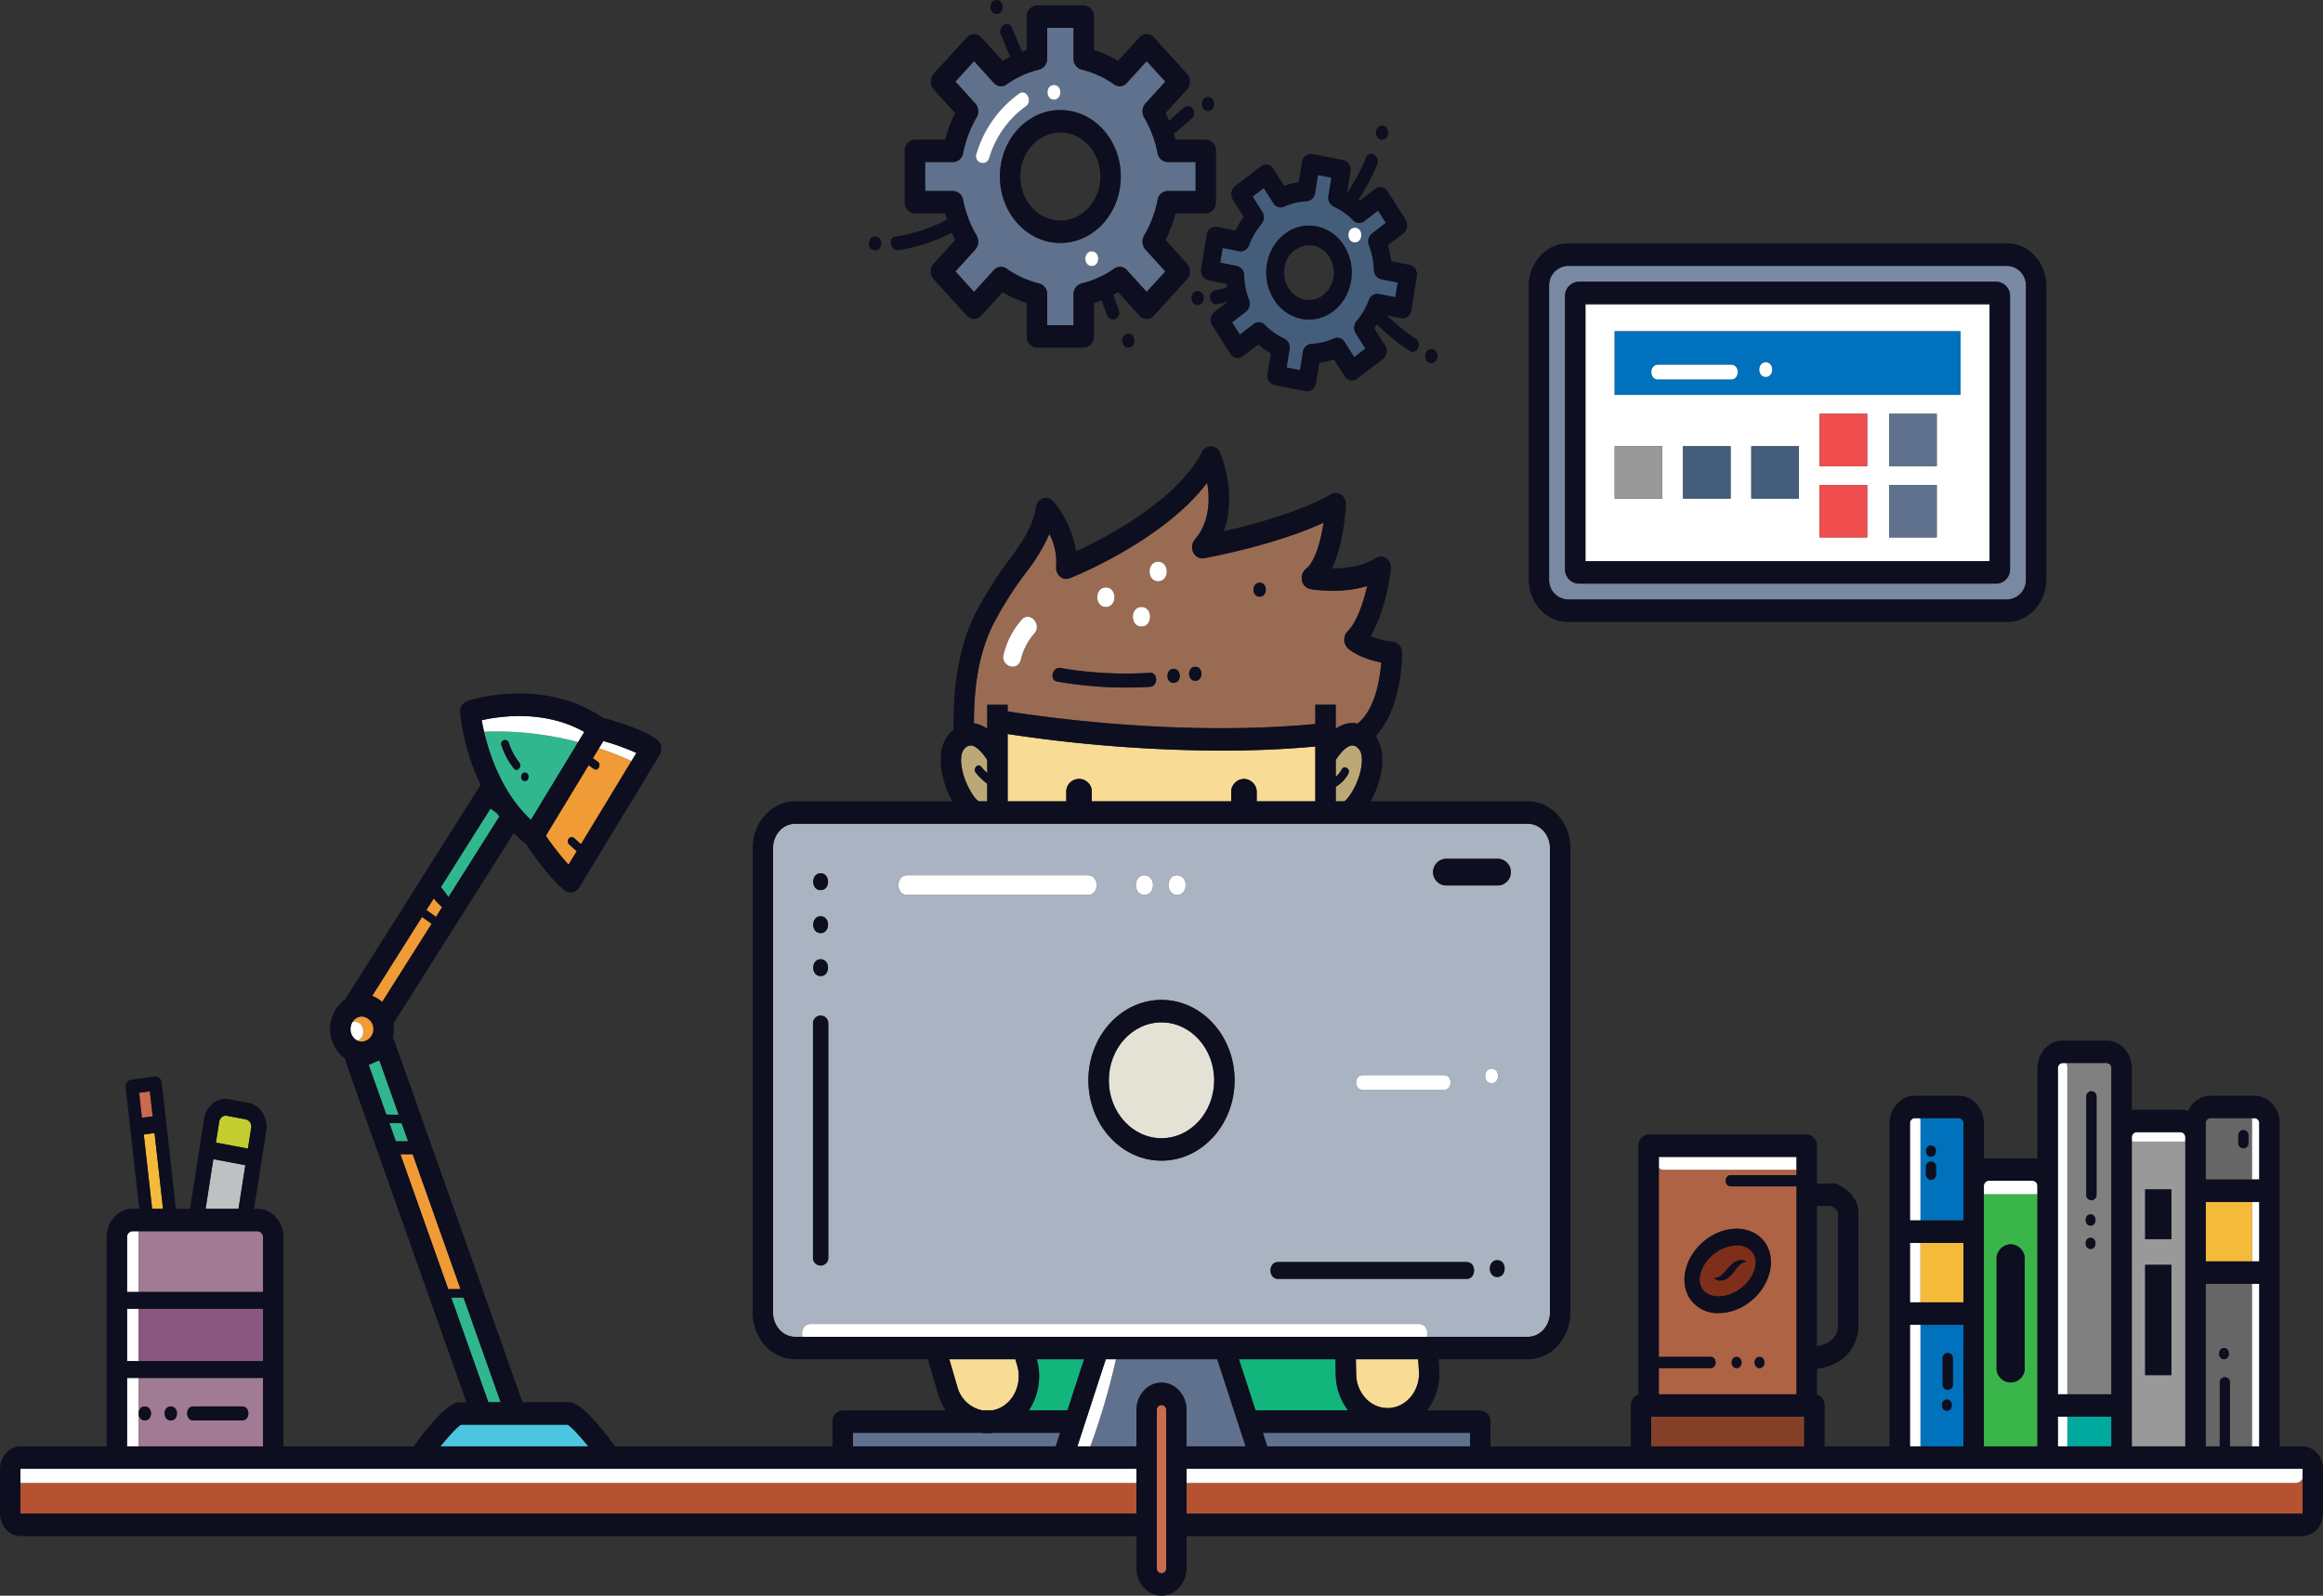 <svg xmlns="http://www.w3.org/2000/svg" viewBox="0 0 698.87 480.164"><rect x="0" y="0" width="698.87" height="480.164" fill="#333333" stroke="none"/><title>Asset 1</title><g id="Layer_2" data-name="Layer 2"><g id="Layer_1-2" data-name="Layer 1"><g id="Layer_5" data-name="Layer 5"><path d="M392.486,90.126c4.065.803,7.961-2.181,8.689-6.649A8.83,8.83,0,0,0,399.953,77.322a7.407,7.407,0,0,0-4.822-3.4,6.854,6.854,0,0,0-1.325-.13,7.731,7.731,0,0,0-7.364,6.778,8.828,8.828,0,0,0,1.223,6.154A7.405,7.405,0,0,0,392.486,90.126Z" fill="none"/><path d="M552.95,399.316V364.938c0-.581-1.001-1.495-1.988-2.039h-4.342v42.214C552.869,404.001,552.95,399.533,552.95,399.316Z" fill="none"/><path d="M319.007,66.366c6.644,0,12.049-5.944,12.049-13.25s-5.406-13.25-12.049-13.25-12.049,5.943-12.049,13.25C306.957,60.422,312.363,66.366,319.007,66.366Z" fill="none"/><path d="M289.745,60.134a34.483,34.483,0,0,0,4.062,10.769,3.63,3.63,0,0,1-.41,4.212l-5.965,6.559,5.606,6.164,5.965-6.559a2.864,2.864,0,0,1,3.83-.451,28.287,28.287,0,0,0,9.793,4.466,3.319,3.319,0,0,1,2.418,3.298v9.269h7.928V88.592a3.318,3.318,0,0,1,2.418-3.298,28.268,28.268,0,0,0,9.793-4.466,2.864,2.864,0,0,1,3.83.451l5.965,6.559,5.606-6.164-5.965-6.559a3.629,3.629,0,0,1-.41-4.212,34.513,34.513,0,0,0,4.062-10.769,3.152,3.152,0,0,1,2.999-2.659h8.43V48.757h-8.43a3.151,3.151,0,0,1-2.999-2.659,34.494,34.494,0,0,0-4.062-10.77,3.629,3.629,0,0,1,.411-4.212l5.964-6.558-5.606-6.164-5.965,6.559a2.862,2.862,0,0,1-3.83.451,28.287,28.287,0,0,0-9.793-4.466,3.318,3.318,0,0,1-2.418-3.298v-9.27h-7.928v9.27a3.318,3.318,0,0,1-2.418,3.298,28.263,28.263,0,0,0-9.793,4.466,2.862,2.862,0,0,1-3.83-.451l-5.965-6.559-5.606,6.164,5.965,6.559a3.629,3.629,0,0,1,.41,4.212,34.513,34.513,0,0,0-4.062,10.769,3.152,3.152,0,0,1-2.999,2.659h-8.43V57.475h8.43A3.151,3.151,0,0,1,289.745,60.134Zm38.708,19.925c-2.589,0-2.585-4.418,0-4.418C331.043,75.641,331.038,80.059,328.454,80.059ZM317.071,25.572c2.589,0,2.585,4.418,0,4.418C314.482,29.99,314.486,25.572,317.071,25.572Zm1.936,7.545c10.028,0,18.186,8.971,18.186,19.999s-8.158,19.999-18.186,19.999-18.186-8.971-18.186-19.999S308.979,33.117,319.007,33.117ZM293.743,46.351a34.185,34.185,0,0,1,12.849-18.182c2.18-1.548,4.192,2.277,2.027,3.815A29.349,29.349,0,0,0,297.616,47.526,2.026,2.026,0,1,1,293.743,46.351Z" fill="#60718d"/><path d="M297.01,219.289v-7.215h6.137v1.979c10.557,1.693,51.997,7.631,92.573,3.813v-5.792H401.857v7.216a9.45,9.45,0,0,1,3.539-1.571,7.447,7.447,0,0,1,3.027.033c5.376-4.313,6.765-13.654,7.122-18.396-6.617-1.265-9.677-3.952-10.043-4.293a3.603,3.603,0,0,1-.091-5.064c2.89-2.913,4.806-8.841,5.902-13.658-8.054,2.486-16.661.996-17.108.917A3.207,3.207,0,0,1,391.711,174.7a3.549,3.549,0,0,1,1.195-3.511c2.735-2.165,4.455-8.364,5.299-13.901-15.021,6.907-35.063,10.522-36.005,10.69a2.988,2.988,0,0,1-3.203-1.755,3.638,3.638,0,0,1,.487-3.899c4.548-5.271,4.53-12.164,3.692-17.07-13.12,17.38-40.076,28.25-41.339,28.753a2.852,2.852,0,0,1-2.969-.546,3.547,3.547,0,0,1-1.116-3.074,18.595,18.595,0,0,0-2.041-9.702,55.435,55.435,0,0,1-6.638,11.086A109.113,109.113,0,0,0,298.838,187.801c-4.845,9.74-5.818,20.331-5.833,29.842.161.021.319.046.468.075A9.475,9.475,0,0,1,297.01,219.289Zm81.96-43.955c2.472,0,2.468,4.218,0,4.218C376.497,179.552,376.501,175.334,378.969,175.334ZM359.599,200.643c2.472,0,2.468,4.218,0,4.218C357.126,204.861,357.13,200.643,359.599,200.643Zm-6.521.632c2.472,0,2.468,4.218,0,4.218C350.605,205.494,350.609,201.275,353.077,201.275ZM348.429,169.029c3.452,0,3.447,5.89,0,5.89C344.977,174.919,344.982,169.029,348.429,169.029Zm-5.022,13.622c3.452,0,3.447,5.89,0,5.89C339.955,188.541,339.96,182.651,343.407,182.651Zm-10.713-5.89c3.452,0,3.447,5.89,0,5.89C329.242,182.651,329.247,176.76,332.694,176.76Zm-13.642,24.252a115.363,115.363,0,0,0,26.924,1.445c2.471-.152,2.455,4.067,0,4.218a119.663,119.663,0,0,1-27.944-1.595C315.597,204.656,316.637,200.592,319.052,201.012Zm-17.106-4.062a24.23,24.23,0,0,1,5.434-10.475c2.415-2.715,6.2,1.453,3.788,4.165a17.989,17.989,0,0,0-4.056,7.876C306.224,202.182,301.059,200.617,301.946,196.95Z" fill="#996b53"/><path d="M321.135,424.414l5.016-15.396H311.908a18.539,18.539,0,0,1-2.415,15.396Z" fill="#12b57b"/><polygon points="381.258 435.238 442.262 435.238 442.262 431.163 379.931 431.163 381.258 435.238" fill="#60718d"/><path d="M401.857,236.756v4.38h2.584c1.189-.646,4.365-5.295,5.144-10.55.22-1.481.382-4.155-.997-5.418a2.293,2.293,0,0,0-2.104-.809c-1.714.332-3.626,2.73-4.627,4.336v5.038a7.75,7.75,0,0,0,1.803-2.21c.761-1.398,2.75-.124,1.987,1.277A10.011,10.011,0,0,1,401.857,236.756Z" fill="#bca877"/><path d="M405.576,424.414a18.025,18.025,0,0,1-3.71-10.429l-.097-4.967H372.716l5.016,15.396Z" fill="#12b57b"/><path d="M243.863,398.387H426.882c2.099,0,2.912,2.175,2.458,3.883h30.312c3.666,0,6.648-3.279,6.648-7.311V255.198c0-4.032-2.982-7.311-6.648-7.311H239.215c-3.666,0-6.649,3.279-6.649,7.311V394.958c0,4.032,2.983,7.311,6.649,7.311h2.189C240.952,400.562,241.767,398.387,243.863,398.387Zm204.891-76.821c2.589,0,2.585,4.418,0,4.418C446.165,325.983,446.17,321.566,448.754,321.566Zm1.691,62.706c-2.967,0-2.962-5.062,0-5.062C453.412,379.21,453.407,384.272,450.445,384.272ZM434.782,258.431H450.893a4.025,4.025,0,0,1,0,8.014H434.782a4.025,4.025,0,0,1,0-8.014Zm-24.864,65.099h24.551c2.589,0,2.585,4.418,0,4.418H409.919C407.329,327.947,407.334,323.529,409.919,323.529ZM384.468,379.772h56.771c2.967,0,2.962,5.062,0,5.062H384.468C381.501,384.834,381.506,379.772,384.468,379.772ZM354.121,263.398c3.452,0,3.447,5.89,0,5.89C350.668,269.288,350.674,263.398,354.121,263.398Zm-9.821,0c3.452,0,3.447,5.89,0,5.89C340.848,269.288,340.854,263.398,344.3,263.398Zm5.134,37.495c12.127,0,21.993,10.849,21.993,24.184,0,13.335-9.866,24.185-21.993,24.185s-21.992-10.849-21.992-24.185C327.441,311.743,337.307,300.893,349.434,300.893Zm-76.555-37.495h54.459c3.452,0,3.447,5.89,0,5.89H272.879C269.425,269.288,269.432,263.398,272.879,263.398Zm-25.991-.608c2.967,0,2.962,5.062,0,5.062C243.921,267.852,243.925,262.79,246.887,262.79Zm0,12.935c2.967,0,2.962,5.062,0,5.062C243.921,280.787,243.925,275.725,246.887,275.725Zm0,12.936c2.967,0,2.962,5.062,0,5.062C243.921,293.722,243.925,288.661,246.887,288.661Zm-2.302,19.403a2.306,2.306,0,1,1,4.603,0v70.302a2.306,2.306,0,1,1-4.603,0Z" fill="#a9b3c1"/><path d="M499.101,348.137h-.044v.046C499.071,348.166,499.086,348.151,499.101,348.137Z" fill="#ae6344"/><path d="M499.057,351.401v56.914h15.599c1.978,0,1.975,3.374,0,3.374h-15.599v7.874h41.428V356.994H520.665c-1.978,0-1.975-3.374,0-3.374h19.819v-1.62H500.424A1.771,1.771,0,0,1,499.057,351.401ZM522.455,411.69c-1.978,0-1.975-3.374,0-3.374C524.433,408.315,524.43,411.69,522.455,411.69Zm6.905,0c-1.978,0-1.975-3.374,0-3.374C531.338,408.315,531.334,411.69,529.36,411.69ZM514.4,372.216c6.533-4.149,14.257-2.933,17.218,2.705,2.962,5.639.056,13.602-6.478,17.751a15.123,15.123,0,0,1-8.046,2.464,9.998,9.998,0,0,1-9.173-5.169C504.961,384.327,507.867,376.364,514.4,372.216Z" fill="#ae6344"/><path d="M349.434,342.513c8.743,0,15.855-7.822,15.855-17.435,0-9.614-7.113-17.435-15.855-17.435-8.743,0-15.855,7.822-15.855,17.435S340.691,342.513,349.434,342.513Z" fill="#e3e2d5"/><path d="M367.114,79.043l4.971.981a2.879,2.879,0,0,1,2.21,2.799,23.059,23.059,0,0,0,1.479,7.425,3.127,3.127,0,0,1-.945,3.558l-4.149,3.174,2.338,3.693,4.148-3.174a2.502,2.502,0,0,1,3.363.261,19.244,19.244,0,0,0,5.816,4.106,3.019,3.019,0,0,1,1.619,3.251l-.893,5.466,4.028.794.891-5.466a2.782,2.782,0,0,1,2.546-2.429,17.858,17.858,0,0,0,6.751-1.627,2.551,2.551,0,0,1,3.236,1.04l2.886,4.562,3.359-2.57-2.886-4.562a3.18,3.18,0,0,1,.238-3.698A21.634,21.634,0,0,0,411.852,90.233a2.649,2.649,0,0,1,2.956-1.78l4.971.98.722-4.429-4.97-.981a2.879,2.879,0,0,1-2.21-2.799,23.059,23.059,0,0,0-1.479-7.425,3.127,3.127,0,0,1,.945-3.558l4.148-3.174-2.337-3.693-4.148,3.174a2.503,2.503,0,0,1-3.363-.261,19.237,19.237,0,0,0-5.816-4.106,3.017,3.017,0,0,1-1.62-3.252l.893-5.466-4.027-.794-.893,5.466a2.782,2.782,0,0,1-2.546,2.429,17.862,17.862,0,0,0-6.75,1.626,2.55,2.55,0,0,1-3.236-1.04l-2.887-4.562-3.359,2.57,2.887,4.562a3.18,3.18,0,0,1-.238,3.698,21.635,21.635,0,0,0-3.734,6.396,2.642,2.642,0,0,1-2.956,1.78l-4.97-.981ZM407.603,68.524c2.589,0,2.585,4.418,0,4.418C405.014,72.942,405.018,68.524,407.603,68.524Zm-26.449,11.004c1.252-7.672,7.95-12.793,14.924-11.418a12.726,12.726,0,0,1,8.283,5.84,15.168,15.168,0,0,1,2.1,10.57c-1.115,6.832-6.545,11.642-12.648,11.642a11.735,11.735,0,0,1-2.276-.224,12.731,12.731,0,0,1-8.283-5.84A15.17,15.17,0,0,1,381.154,79.528Z" fill="#445d7b"/><path d="M395.72,241.137V224.636c-9.545.878-19.129,1.235-28.347,1.235a436.636,436.636,0,0,1-64.225-4.999v20.266h17.645v-2.531a3.853,3.853,0,1,1,7.672,0v2.531h41.939v-2.531a3.853,3.853,0,1,1,7.672,0v2.531h17.644Z" fill="#f8db94"/><path d="M294.426,241.137h2.583v-5.283a20.169,20.169,0,0,1-3.428-3.319c-.982-1.214.641-3.009,1.628-1.79a18.79,18.79,0,0,0,1.801,1.911v-3.958c-1-1.606-2.913-4.005-4.626-4.337a2.289,2.289,0,0,0-2.103.809c-1.379,1.264-1.217,3.937-.998,5.418C290.061,235.842,293.237,240.49,294.426,241.137Z" fill="#bca877"/><path d="M407.907,409.018l.093,4.76a10.778,10.778,0,0,0,3.031,7.174,8.925,8.925,0,0,0,6.788,2.755c5.201-.221,9.269-5.038,9.094-10.751l-.263-3.939H407.907Z" fill="#f8db94"/><path d="M635.208,435.238v-8.925h-13.255v8.925Z" fill="#00a99d"/><path d="M677.528,361.687H663.593v17.891h13.935Z" fill="#f4bb3a"/><path d="M596.849,359.363V435.238h16.111V359.358c-.016,0-.029.005-.046.005Zm12.275,51.975a4.239,4.239,0,1,1-8.439,0V379.069a4.239,4.239,0,1,1,8.439,0Z" fill="#39b54a"/><path d="M522.839,388.289c4.261-2.705,6.457-7.669,4.794-10.836a5.509,5.509,0,0,0-5.132-2.654,11.001,11.001,0,0,0-5.799,1.801c-4.261,2.705-6.457,7.669-4.794,10.836C513.571,390.604,518.578,390.994,522.839,388.289Zm-6.761-3.783a2.558,2.558,0,0,0,.99-.258,4.88,4.88,0,0,0,1.257-.904c.418-.405.87-.973,1.402-1.604a10.008,10.008,0,0,1,1.818-1.749,4.499,4.499,0,0,1,2.038-.809,2.87,2.87,0,0,1,1.48.197,2.132,2.132,0,0,1,.475.28,2.806,2.806,0,0,0-.524.068,3.177,3.177,0,0,0-1.155.539,6.531,6.531,0,0,0-1.242,1.216c-.399.494-.821,1.118-1.367,1.763a6.903,6.903,0,0,1-1.922,1.646,3.69,3.69,0,0,1-2.054.459,2.286,2.286,0,0,1-1.27-.501,1.702,1.702,0,0,1-.251-.261l-.074-.099A2.045,2.045,0,0,0,516.078,384.505Z" fill="#7f2e19"/><path d="M642.04,343.532a1.894,1.894,0,0,1-.695-.135V435.238h16.111V343.401a1.894,1.894,0,0,1-.685.132ZM653.236,413.797h-7.864V380.613H653.236Zm0-40.916h-7.864V357.907H653.236Z" fill="#999"/><path d="M677.528,336.538c0-.025.006-.046.007-.071h-12.503a1.516,1.516,0,0,0-1.438,1.582v16.891h13.935Zm-2.619,8.998a1.635,1.635,0,0,1-1.535-1.688v-2.109a1.542,1.542,0,1,1,3.069,0v2.109A1.646,1.646,0,0,1,674.909,345.535Z" fill="#666"/><path d="M667.812,416.049a1.537,1.537,0,1,1,3.069,0v19.189h6.647V386.328H663.593v48.91h4.22Q667.812,425.644,667.812,416.049Zm1.279-10.405c1.978,0,1.975,3.374,0,3.374C667.113,409.018,667.116,405.644,669.091,405.644Z" fill="#666"/><path d="M621.953,321.075V419.564h13.255V321.457a1.516,1.516,0,0,0-1.438-1.582H621.636A2.268,2.268,0,0,1,621.953,321.075Zm5.711,8.923a1.537,1.537,0,1,1,3.069,0v29.527a1.537,1.537,0,1,1-3.069,0Zm1.278,35.432c1.978,0,1.975,3.374,0,3.374C626.964,368.805,626.968,365.431,628.942,365.431Zm0,7.03c1.978,0,1.975,3.374,0,3.374C626.964,375.836,626.968,372.461,628.942,372.461Z" fill="gray"/><path d="M577.76,337.274v29.985h12.95V338.049a1.516,1.516,0,0,0-1.438-1.582h-11.648A2.435,2.435,0,0,1,577.76,337.274Zm3.169,7.418c1.978,0,1.975,3.374,0,3.374C578.952,348.066,578.955,344.691,580.929,344.691Zm-1.535,6.538a1.542,1.542,0,1,1,3.069,0v2.109a1.542,1.542,0,1,1-3.069,0Z" fill="#0071bc"/><path d="M590.711,435.238V398.648H577.76V435.238Zm-4.986-10.718c-1.978,0-1.975-3.374,0-3.374C587.702,421.145,587.699,424.52,585.724,424.52Zm-1.279-15.783a1.537,1.537,0,1,1,3.069,0v7.874a1.537,1.537,0,1,1-3.069,0Z" fill="#0071bc"/><path d="M590.711,391.899V374.008H577.76v17.891Z" fill="#f4bb3a"/><rect x="496.755" y="426.313" width="46.031" height="8.925" fill="#85402a"/><path d="M112.345,309.671a3.641,3.641,0,0,0-3.452-3.796,3.379,3.379,0,0,0-2.858,1.671,2.622,2.622,0,0,1,.676-.091c3.125,0,3.407,4.812.878,5.728a3.159,3.159,0,0,0,1.304.286A3.641,3.641,0,0,0,112.345,309.671Z" fill="#f09b36"/><path d="M598.574,91.536H476.976v77.329H598.574ZM500.089,150.025H485.769V134.278h14.32Zm20.551,0H506.32V134.278h14.32Zm20.552,0H526.872V134.278h14.32ZM561.744,161.715H547.424V145.968H561.744Zm0-21.446H547.424V124.522H561.744Zm20.924,21.446H568.348V145.968h14.32Zm0-21.446H568.348V124.522h14.32Zm7.114-21.447H485.769V99.678H589.782v19.144Z" fill="#fff"/><path d="M124.159,347.328H120.456l14.397,40.6h3.705Z" fill="#f09b36"/><path d="M41.602,435.238H79.131V414.642H41.65v20.069A3.541,3.541,0,0,1,41.602,435.238Zm16.559-12.019h14.704c2.472,0,2.468,4.218,0,4.218h-14.704C55.689,427.437,55.693,423.219,58.162,423.219Zm-6.777,0c2.472,0,2.468,4.218,0,4.218C48.912,427.437,48.916,423.219,51.385,423.219Zm-7.8,0c2.472,0,2.468,4.218,0,4.218C41.113,427.437,41.117,423.219,43.585,423.219Z" fill="#a17a94"/><path d="M120.851,338.003q-1.862-.031-3.725-.063l1.945,5.486h3.703Z" fill="#31b78d"/><path d="M114.13,319.053l-3.213,1.378,5.306,14.962q1.862.031,3.724.063Z" fill="#31b78d"/><path d="M170.777,428.703h-32.072c-1.077.604-3.501,3.189-6.214,6.535h44.5C174.278,431.892,171.854,429.307,170.777,428.703Z" fill="#4ac6e0"/><path d="M150.626,421.954,139.456,390.458h-3.706l11.168,31.495Z" fill="#31b78d"/><polygon points="45.765 363.743 49.051 363.743 46.493 340.951 43.256 341.391 45.765 363.743" fill="#f4bb3a"/><polygon points="41.858 328.842 45.094 328.403 45.94 335.937 42.703 336.377 41.858 328.842" fill="#ca6a4f"/><path d="M79.131,409.581v-15.748H41.65v15.748Z" fill="#895881"/><polygon points="73.813 350.625 64.181 348.807 61.849 363.743 71.763 363.743 73.813 350.625" fill="#bec0c2"/><path d="M75.569,339.387a2.21,2.21,0,0,0-1.646-2.562l-5.663-1.062a1.85,1.85,0,0,0-1.504.372,2.222,2.222,0,0,0-.82,1.43l-.976,6.252,9.633,1.818Z" fill="#c2ce2f"/><path d="M471.606,180.395H603.945a5.866,5.866,0,0,0,5.562-6.116V86.121a5.866,5.866,0,0,0-5.562-6.116H471.606a5.866,5.866,0,0,0-5.562,6.116v88.159A5.865,5.865,0,0,0,471.606,180.395Zm-.767-91.18a4.247,4.247,0,0,1,4.028-4.429H600.684a4.247,4.247,0,0,1,4.028,4.429v81.969a4.247,4.247,0,0,1-4.028,4.429H474.867a4.248,4.248,0,0,1-4.028-4.429V89.215Z" fill="#7989a3"/><path d="M690.52,446.247H356.977v9.238H692.639a.106.106,0,0,0,.092-.11V444.898A2.397,2.397,0,0,1,690.52,446.247Z" fill="#b55232"/><path d="M41.65,388.771H79.131V372.32A1.752,1.752,0,0,0,77.469,370.492H41.65Q41.649,379.632,41.65,388.771Z" fill="#a17a94"/><path d="M285.592,409.018l2.421,8.3a9.775,9.775,0,0,0,7.597,7.096h2.831a8.732,8.732,0,0,0,1.477-.37c4.966-1.748,7.71-7.619,6.117-13.086l-.566-1.94H285.592Z" fill="#f8db94"/><path d="M180.189,225.16l-1.83,3.016q.728.506,1.457,1.012c1.25.869.094,3.058-1.162,2.185q-.786-.547-1.573-1.093l-4.22,6.954-8.654,14.258a84.663,84.663,0,0,0,6.838,8.712l2.477-4.082a1.503,1.503,0,0,1-.233-.169q-1.055-.949-2.11-1.898a1.368,1.368,0,0,1,0-1.79,1.109,1.109,0,0,1,1.628,0q.988.889,1.977,1.779l15.201-25.045A101.996,101.996,0,0,0,180.189,225.16Z" fill="#f09b36"/><path d="M356.977,424.345V435.238H374.739l-8.543-26.22H335.729a209.589,209.589,0,0,1-7.711,26.22h13.871V424.345c0-4.575,3.384-8.296,7.544-8.296C353.593,416.048,356.977,419.769,356.977,424.345Z" fill="#60718d"/><path d="M318.936,431.163H298.853a12.675,12.675,0,0,1-3.636,0H256.604v4.075h61.004Z" fill="#60718d"/><path d="M131.12,275.972l1.904-3.011a19.933,19.933,0,0,1-2.54-2.603l-2.202,3.487q1.257.894,2.514,1.787A1.249,1.249,0,0,1,131.12,275.972Z" fill="#f09b36"/><path d="M145.626,220.174c1.637,7.05,5.482,18.514,14.097,26.547l14.217-23.424A97.47,97.47,0,0,0,145.626,220.174Zm8.979,11.086a22.601,22.601,0,0,1-3.756-7.047,1.16,1.16,0,1,1,2.219-.673,19.15,19.15,0,0,0,3.164,5.931C157.2,230.696,155.577,232.492,154.605,231.26Zm3.291,3.76c-1.483,0-1.481-2.531,0-2.531C159.38,232.489,159.377,235.02,157.896,235.02Z" fill="#31b78d"/><path d="M341.399,446.247H6.137v9.129a.106.106,0,0,0,.092.11h335.661v-9.292A2.688,2.688,0,0,1,341.399,446.247Z" fill="#b55232"/><path d="M150.245,245.712c-.24-.321-.467-.646-.697-.971l-1.967-1.455-14.942,23.66a34.752,34.752,0,0,1,2.268,3.036Z" fill="#31b78d"/><path d="M129.87,277.949a1.177,1.177,0,0,1-.236-.133q-1.333-.947-2.665-1.894l-15.009,23.765a9.355,9.355,0,0,1,3.012,1.834Z" fill="#f09b36"/><path d="M349.434,422.797a1.483,1.483,0,0,0-1.407,1.547v47.524a1.413,1.413,0,1,0,2.813,0V424.344A1.483,1.483,0,0,0,349.434,422.797Z" fill="#ca6a4f"/><path d="M485.769,118.822H589.782V99.678H485.769Zm45.456-9.802c2.589,0,2.585,4.418,0,4.418C528.635,113.438,528.639,109.02,531.225,109.02Zm-32.475.736H520.846c2.589,0,2.585,4.418,0,4.418H498.75C496.161,114.175,496.165,109.757,498.75,109.757Z" fill="#0071bc"/><rect x="485.769" y="134.278" width="14.32" height="15.747" fill="#999"/><rect x="506.321" y="134.278" width="14.32" height="15.747" fill="#445d7b"/><rect x="526.872" y="134.278" width="14.32" height="15.747" fill="#445d7b"/><rect x="547.424" y="124.522" width="14.32" height="15.747" fill="#ef4d4e"/><rect x="568.348" y="124.522" width="14.32" height="15.747" fill="#60718d"/><rect x="547.424" y="145.968" width="14.32" height="15.747" fill="#ef4d4e"/><rect x="568.348" y="145.968" width="14.32" height="15.747" fill="#60718d"/><path d="M41.65,434.711V414.642H38.215V435.238h3.387A3.541,3.541,0,0,0,41.65,434.711Z" fill="#fff"/><path d="M41.65,393.833H38.215v15.748h3.435Z" fill="#fff"/><path d="M39.877,370.492a1.752,1.752,0,0,0-1.662,1.828V388.771h3.435V370.492H39.877Z" fill="#fff"/><path d="M341.399,446.247a2.673,2.673,0,0,0,.491-.054v-4.206H6.228a.098.098,0,0,0-.092.102v4.158H341.399Z" fill="#fff"/><path d="M690.52,446.247a2.396,2.396,0,0,0,2.211-1.348V442.088a.098.098,0,0,0-.092-.102H356.977v4.259H617.158Q653.839,446.247,690.52,446.247Z" fill="#fff"/><path d="M272.879,269.288h54.459c3.447,0,3.452-5.89,0-5.89H272.879C269.432,263.398,269.425,269.288,272.879,269.288Z" fill="#fff"/><path d="M344.3,269.288c3.447,0,3.452-5.89,0-5.89C340.854,263.398,340.848,269.288,344.3,269.288Z" fill="#fff"/><path d="M354.121,269.288c3.447,0,3.452-5.89,0-5.89C350.674,263.398,350.668,269.288,354.121,269.288Z" fill="#fff"/><path d="M307.111,198.516a17.99,17.99,0,0,1,4.056-7.876c2.412-2.712-1.372-6.881-3.788-4.165a24.227,24.227,0,0,0-5.434,10.475C301.059,200.617,306.224,202.182,307.111,198.516Z" fill="#fff"/><path d="M332.694,182.651c3.447,0,3.452-5.89,0-5.89C329.247,176.76,329.242,182.651,332.694,182.651Z" fill="#fff"/><path d="M348.429,174.919c3.447,0,3.452-5.89,0-5.89C344.982,169.029,344.977,174.919,348.429,174.919Z" fill="#fff"/><path d="M343.407,188.541c3.447,0,3.452-5.89,0-5.89C339.96,182.651,339.955,188.541,343.407,188.541Z" fill="#fff"/><path d="M426.882,398.387H243.863c-2.096,0-2.911,2.175-2.459,3.883h187.935C429.794,400.562,428.981,398.387,426.882,398.387Z" fill="#fff"/><path d="M332.67,409.018l-8.542,26.22h3.89a209.81,209.81,0,0,0,7.711-26.22Z" fill="#fff"/><path d="M191.456,226.575a73.349,73.349,0,0,0-9.94-3.601l-1.326,2.185a102.193,102.193,0,0,1,9.796,3.838Z" fill="#fff"/><path d="M173.94,223.297l1.849-3.047c-11.932-6.726-25.348-4.773-30.868-3.522.169.959.398,2.126.704,3.447A97.439,97.439,0,0,1,173.94,223.297Z" fill="#fff"/><path d="M106.711,307.454a2.623,2.623,0,0,0-.676.091,4.044,4.044,0,0,0-.594,2.126,3.816,3.816,0,0,0,2.148,3.511C110.118,312.265,109.836,307.454,106.711,307.454Z" fill="#fff"/><path d="M297.617,47.525A29.348,29.348,0,0,1,308.62,31.983c2.165-1.537.153-5.363-2.027-3.815a34.188,34.188,0,0,0-12.849,18.182A2.026,2.026,0,1,0,297.617,47.525Z" fill="#fff"/><path d="M317.071,29.99c2.585,0,2.589-4.418,0-4.418C314.486,25.572,314.482,29.99,317.071,29.99Z" fill="#fff"/><path d="M328.454,75.641c-2.585,0-2.589,4.418,0,4.418C331.038,80.059,331.043,75.641,328.454,75.641Z" fill="#fff"/><path d="M407.603,72.942c2.585,0,2.589-4.418,0-4.418C405.018,68.524,405.014,72.942,407.603,72.942Z" fill="#fff"/><path d="M498.75,114.175H520.846c2.585,0,2.589-4.418,0-4.418H498.75C496.165,109.757,496.161,114.175,498.75,114.175Z" fill="#fff"/><path d="M531.225,113.438c2.585,0,2.589-4.418,0-4.418C528.639,109.02,528.635,113.438,531.225,113.438Z" fill="#fff"/><path d="M499.057,351.401a1.771,1.771,0,0,0,1.367.599h40.06v-3.863H499.101c-.015.015-.03.03-.044.046Z" fill="#fff"/><path d="M577.624,336.466h-1.586a1.516,1.516,0,0,0-1.438,1.582v29.211h3.16V337.273A2.442,2.442,0,0,0,577.624,336.466Z" fill="#fff"/><path d="M577.76,398.648h-3.16V435.238h3.16Z" fill="#fff"/><path d="M577.76,374.008h-3.16v17.891h3.16Z" fill="#fff"/><path d="M612.913,359.363c.016,0,.029-.004.046-.005V356.889a1.516,1.516,0,0,0-1.438-1.582H598.287a1.516,1.516,0,0,0-1.438,1.582v2.474Q604.881,359.363,612.913,359.363Z" fill="#fff"/><path d="M621.953,426.313h-2.856v8.925h2.856Z" fill="#fff"/><path d="M621.635,319.875h-1.101a1.516,1.516,0,0,0-1.438,1.582v98.107h2.856V321.075A2.266,2.266,0,0,0,621.635,319.875Z" fill="#fff"/><path d="M642.04,343.532h14.731a1.896,1.896,0,0,0,.685-.132V342.266a1.516,1.516,0,0,0-1.438-1.582h-13.234a1.516,1.516,0,0,0-1.438,1.582v1.131A1.872,1.872,0,0,0,642.04,343.532Z" fill="#fff"/><path d="M679.704,379.579V361.688h-2.176v17.891Z" fill="#fff"/><path d="M677.528,354.939h2.176V338.048a1.516,1.516,0,0,0-1.438-1.582h-.731c-.001.025-.007.046-.007.071Z" fill="#fff"/><path d="M679.704,435.238V386.328h-2.176v48.91Z" fill="#fff"/><path d="M409.919,327.947h24.551c2.585,0,2.589-4.418,0-4.418H409.919C407.334,323.529,407.329,327.947,409.919,327.947Z" fill="#fff"/><path d="M448.754,321.566c-2.585,0-2.589,4.418,0,4.418C451.34,325.983,451.344,321.566,448.754,321.566Z" fill="#fff"/><path d="M692.639,435.238h-6.798V338.049c0-4.594-3.398-8.331-7.576-8.331H665.032a7.542,7.542,0,0,0-6.761,4.595,6.918,6.918,0,0,0-2.252-.376h-13.234a6.881,6.881,0,0,0-1.438.155V321.457c0-4.594-3.398-8.331-7.576-8.331h-13.234c-4.178,0-7.576,3.737-7.576,8.331v27.256a6.933,6.933,0,0,0-1.438-.155h-13.234a6.93,6.93,0,0,0-1.438.155v-10.665c0-4.594-3.398-8.331-7.576-8.331h-13.234c-4.178,0-7.576,3.737-7.576,8.331v97.19H548.927V422.939a3.324,3.324,0,0,0-2.301-3.255V411.919c9.769-1.269,12.467-8.571,12.467-12.602V364.94c0-5.753-5.742-8.3-6.398-8.571a2.817,2.817,0,0,0-1.082-.216h-4.986V344.763a3.233,3.233,0,0,0-3.069-3.374H495.993a3.233,3.233,0,0,0-3.069,3.374V419.683a3.324,3.324,0,0,0-2.301,3.255v12.3H448.404V427.789a3.233,3.233,0,0,0-3.069-3.374H429.318a18.156,18.156,0,0,0,3.732-11.773c-.001-.04-.004-.078-.006-.117l-.234-3.506h26.847c7.05,0,12.786-6.307,12.786-14.06V255.198c0-7.753-5.736-14.06-12.786-14.06H412.375a31.596,31.596,0,0,0,2.209-5.05c1.965-5.968,1.677-11.139-.727-14.568,8.074-8.567,7.963-24.396,7.952-25.148a3.265,3.265,0,0,0-2.773-3.306,24.614,24.614,0,0,1-6.763-1.62c4.595-7.515,6.019-18.732,6.187-20.186a3.507,3.507,0,0,0-1.361-3.247,2.835,2.835,0,0,0-3.25-.08c-3.937,2.571-9.21,3.109-13.136,3.089,3.568-7.378,4.147-17.674,4.214-19.144a3.482,3.482,0,0,0-1.405-3.004,2.833,2.833,0,0,0-3.069-.158c-9.554,5.435-23.873,9.236-32.311,11.158,4.166-11.158-.836-23.059-1.097-23.666a3.074,3.074,0,0,0-2.665-1.928,3.022,3.022,0,0,0-2.783,1.716c-7.511,14.662-28.914,25.778-37.85,29.912a31.374,31.374,0,0,0-6.837-15.023,2.883,2.883,0,0,0-3.16-.921,3.301,3.301,0,0,0-2.123,2.733c-.714,5.376-4.516,11.033-7.314,14.821A115.262,115.262,0,0,0,293.458,184.565c-5.839,11.736-6.677,24.632-6.579,34.969-.174.141-.349.291-.524.451-3.596,3.296-4.347,9.165-2.062,16.104a31.64,31.64,0,0,0,2.208,5.049h-47.281c-7.051,0-12.786,6.307-12.786,14.06V394.959c0,7.753,5.736,14.06,12.786,14.06h39.93l3.022,10.363a17.753,17.753,0,0,0,2.368,5.033h-31.005a3.233,3.233,0,0,0-3.069,3.374v7.449H185.051c-9.735-13.284-12.887-13.284-13.945-13.284H157.213L118.733,313.459a3.414,3.414,0,0,0-.593-1.037,10.981,10.981,0,0,0,.21-4.417l36.211-57.295a42.591,42.591,0,0,0,3.685,3.296c1.471,2.204,7.32,10.743,11.754,13.998a2.876,2.876,0,0,0,1.703.568,2.808,2.808,0,0,0,.6-.065,3.076,3.076,0,0,0,1.952-1.436l24.195-39.865a3.655,3.655,0,0,0,.457-2.534,3.407,3.407,0,0,0-1.306-2.147c-4.435-3.254-13.851-5.918-16.265-6.566-18.253-12.354-39.867-5.315-40.787-5.006a3.385,3.385,0,0,0-2.157,3.555,70.32,70.32,0,0,0,6.211,21.759,3.339,3.339,0,0,0-.342.441l-40.434,64.025a11.086,11.086,0,0,0,.062,17.919,3.648,3.648,0,0,0,.194,1.089l36.245,102.214h-1.955c-1.057,0-4.21.001-13.945,13.284H85.268V372.321c0-4.73-3.499-8.577-7.799-8.577H76.433l3.671-23.496c.622-3.951-1.798-7.724-5.402-8.41L69.039,330.776a6.101,6.101,0,0,0-4.941,1.227,7.328,7.328,0,0,0-2.699,4.711l-4.22,27.03H52.916l-4.261-37.963a2.164,2.164,0,0,0-.724-1.405,1.781,1.781,0,0,0-1.415-.429l-7.043.962a2.078,2.078,0,0,0-1.667,2.351L41.901,363.744H39.877c-4.301,0-7.799,3.847-7.799,8.577v62.918H6.23C2.795,435.239,0,438.312,0,442.089V455.377c0,3.782,2.795,6.859,6.23,6.859H341.891V471.869c0,4.574,3.384,8.295,7.544,8.295,4.159,0,7.543-3.721,7.543-8.295v-9.635H692.64c3.435,0,6.23-3.077,6.23-6.859V442.089C698.868,438.311,696.074,435.238,692.639,435.238ZM546.621,362.899h4.342c.987.545,1.988,1.458,1.988,2.039v34.378c0,.216-.082,4.684-6.33,5.797ZM38.215,393.833h40.916v15.748h-40.916v-15.748Zm0,20.809h40.916V435.238h-40.916V414.642Zm261.702,9.402a8.66,8.66,0,0,1-1.477.37h-2.831a9.775,9.775,0,0,1-7.597-7.096l-2.421-8.3H305.468l.566,1.94C307.627,416.426,304.884,422.296,299.917,424.044Zm11.992-15.026h14.243l-5.016,15.396H309.494A18.539,18.539,0,0,0,311.908,409.018Zm115.005,3.938c.175,5.712-3.894,10.53-9.094,10.751a8.92,8.92,0,0,1-6.788-2.755,10.778,10.778,0,0,1-3.031-7.174l-.093-4.76h18.743Zm-25.145-3.938.097,4.967a18.022,18.022,0,0,0,3.71,10.429h-27.844l-5.016-15.396ZM574.601,374.008h16.11v17.891h-16.11Zm0,24.64h16.11V435.238h-16.11ZM598.287,355.307h13.234a1.516,1.516,0,0,1,1.438,1.582v78.349H596.848V356.889A1.517,1.517,0,0,1,598.287,355.307Zm20.81,71.005H635.208v8.925H619.097Zm23.686-85.628h13.234a1.516,1.516,0,0,1,1.438,1.582v92.972H641.344V342.267A1.518,1.518,0,0,1,642.783,340.684Zm20.81,1.582v-4.218a1.516,1.516,0,0,1,1.438-1.582h13.234a1.516,1.516,0,0,1,1.438,1.582v16.891h-16.111Zm0,19.421h16.111v17.891H663.593Zm0,24.64h16.111v48.91h-8.823V416.049a1.537,1.537,0,1,0-3.069,0v19.189h-4.22V386.328ZM635.208,321.457V419.563H619.097v-98.107a1.516,1.516,0,0,1,1.438-1.582H633.769A1.518,1.518,0,0,1,635.208,321.457Zm-44.497,16.592v29.211h-16.11V338.049a1.516,1.516,0,0,1,1.438-1.582h13.234A1.516,1.516,0,0,1,590.711,338.049Zm-91.61,10.088h41.383v5.483H520.665c-1.975,0-1.978,3.374,0,3.374h19.819V419.563H499.057v-7.874h15.599c1.975,0,1.978-3.374,0-3.374h-15.599V348.136h.044Zm-2.346,78.176h46.031v8.925H496.755Zm-54.492,4.851v4.075H381.258l-1.328-4.075ZM298.837,187.802A109.137,109.137,0,0,1,309.071,171.771a55.5,55.5,0,0,0,6.638-11.086,18.594,18.594,0,0,1,2.041,9.702,3.55,3.55,0,0,0,1.116,3.074,2.85,2.85,0,0,0,2.969.546c1.263-.502,28.218-11.373,41.339-28.753.838,4.907.856,11.799-3.692,17.07a3.635,3.635,0,0,0-.487,3.899,2.989,2.989,0,0,0,3.203,1.755c.941-.168,20.983-3.784,36.005-10.69-.844,5.536-2.564,11.735-5.299,13.901a3.549,3.549,0,0,0-1.195,3.511,3.207,3.207,0,0,0,2.493,2.558c.447.08,9.055,1.569,17.108-.917-1.096,4.817-3.012,10.746-5.902,13.658a3.603,3.603,0,0,0,.091,5.064c.366.34,3.426,3.028,10.043,4.293-.356,4.742-1.746,14.083-7.122,18.396a7.434,7.434,0,0,0-3.027-.033,9.45,9.45,0,0,0-3.539,1.571v-7.216h-6.137v5.792c-40.576,3.818-82.016-2.12-92.573-3.813V212.075h-6.137v7.215a9.459,9.459,0,0,0-3.537-1.57c-.149-.029-.307-.054-.468-.075C293.019,208.134,293.992,197.542,298.837,187.802Zm104.823,43.722a7.761,7.761,0,0,1-1.803,2.21v-5.038c1.001-1.606,2.913-4.005,4.627-4.336a2.291,2.291,0,0,1,2.104.809c1.379,1.263,1.217,3.936.997,5.418-.779,5.254-3.955,9.903-5.144,10.55h-2.584V236.757a10.013,10.013,0,0,0,3.791-3.955C406.41,231.4,404.421,230.127,403.66,231.524Zm-29.421,2.863a4.041,4.041,0,0,0-3.836,4.218v2.531H328.464v-2.531a3.853,3.853,0,1,0-7.672,0v2.531H303.146v-20.266a436.523,436.523,0,0,0,64.225,4.999c9.219,0,18.802-.356,28.347-1.235V241.136H378.074v-2.531A4.04,4.04,0,0,0,374.239,234.388Zm-83.959-9.218a2.292,2.292,0,0,1,2.103-.809c1.713.332,3.626,2.73,4.626,4.337v3.958a18.951,18.951,0,0,1-1.801-1.911c-.986-1.219-2.609.576-1.628,1.79a20.168,20.168,0,0,0,3.428,3.319v5.283h-2.583c-1.189-.646-4.365-5.295-5.144-10.548C289.063,229.107,288.9,226.433,290.28,225.17ZM232.566,394.957V255.198c0-4.032,2.983-7.311,6.649-7.311H459.651c3.666,0,6.648,3.279,6.648,7.311V394.958c0,4.032-2.982,7.311-6.648,7.311H239.215C235.549,402.269,232.566,398.989,232.566,394.957ZM256.605,431.163h38.613a12.675,12.675,0,0,0,3.636,0h20.083l-1.327,4.075H256.606v-4.075ZM145.626,220.174c-.307-1.321-.536-2.487-.704-3.447,5.52-1.25,18.936-3.203,30.868,3.522l-1.849,3.047-14.217,23.424C151.109,238.688,147.263,227.224,145.626,220.174Zm27.181,32.089a1.109,1.109,0,0,0-1.628,0,1.368,1.368,0,0,0,0,1.79q1.055.949,2.11,1.898a1.459,1.459,0,0,0,.233.169l-2.477,4.082a84.663,84.663,0,0,1-6.838-8.712l8.654-14.258,4.22-6.954q.786.547,1.573,1.093c1.255.873,2.412-1.317,1.162-2.185q-.728-.506-1.457-1.012l1.83-3.016,1.326-2.185a73.414,73.414,0,0,1,9.94,3.601l-1.47,2.422L174.784,254.041Q173.795,253.154,172.807,252.264ZM147.58,243.286l1.967,1.455c.23.325.457.65.697.971l-15.339,24.271a34.637,34.637,0,0,0-2.268-3.036Zm-17.096,27.072a19.978,19.978,0,0,0,2.54,2.603l-1.904,3.011a1.25,1.25,0,0,0-.325-.34q-1.257-.894-2.514-1.787Zm-3.515,5.566q1.333.947,2.665,1.894a1.212,1.212,0,0,0,.236.133l-14.898,23.573a9.389,9.389,0,0,0-3.012-1.834ZM107.589,313.181a3.816,3.816,0,0,1-2.148-3.511,4.044,4.044,0,0,1,.594-2.126,3.379,3.379,0,0,1,2.858-1.671,3.814,3.814,0,0,1,0,7.593A3.159,3.159,0,0,1,107.589,313.181Zm3.329,7.25,3.213-1.378,5.818,16.403q-1.862-.031-3.724-.063Zm6.209,17.509q1.862.031,3.725.063l1.924,5.424h-3.703Zm3.328,9.388h3.703l14.399,40.6H134.852Zm15.295,43.13H139.456L150.626,421.954h-3.708Zm2.955,38.244H170.777c1.077.604,3.501,3.189,6.214,6.535H132.491C135.204,431.892,137.628,429.307,138.705,428.703ZM65.936,337.565a2.222,2.222,0,0,1,.82-1.43,1.856,1.856,0,0,1,1.504-.372l5.663,1.062a2.209,2.209,0,0,1,1.646,2.562l-.976,6.248-9.633-1.818Zm-1.755,11.241,9.632,1.818L71.764,363.744H61.849Zm-15.13,14.937H45.765l-2.509-22.353,3.236-.44Zm-7.204-34.909,3.236-.443.846,7.535-3.236.44ZM77.469,370.492a1.752,1.752,0,0,1,1.662,1.828V388.771h-40.916V372.32a1.752,1.752,0,0,1,1.662-1.828H77.469ZM6.228,455.485a.106.106,0,0,1-.092-.11V442.089a.098.098,0,0,1,.092-.102H341.889v13.498Zm335.661-31.14V435.238H324.128L332.67,409.018H366.197l8.543,26.22H356.977V424.345c0-4.575-3.384-8.296-7.543-8.296C345.273,416.048,341.889,419.769,341.889,424.345Zm8.95,47.524a1.413,1.413,0,1,1-2.813,0V424.345a1.413,1.413,0,1,1,2.813,0Zm341.799-16.383H356.977V441.987H692.638a.098.098,0,0,1,.092.102V455.376A.106.106,0,0,1,692.639,455.485Z" fill="#0d0e1f"/><path d="M349.434,349.262c12.127,0,21.993-10.849,21.993-24.185s-9.866-24.184-21.993-24.184-21.992,10.849-21.992,24.184C327.441,338.412,337.307,349.262,349.434,349.262Zm0-41.619c8.743,0,15.855,7.822,15.855,17.435,0,9.614-7.113,17.435-15.855,17.435-8.743,0-15.855-7.822-15.855-17.435S340.691,307.642,349.434,307.642Z" fill="#0d0e1f"/><path d="M434.782,266.445H450.893a4.025,4.025,0,0,0,0-8.014H434.782a4.025,4.025,0,0,0,0,8.014Z" fill="#0d0e1f"/><path d="M249.189,378.366v-70.302a2.306,2.306,0,1,0-4.603,0v70.302A2.306,2.306,0,1,0,249.189,378.366Z" fill="#0d0e1f"/><path d="M246.887,293.722c2.962,0,2.967-5.062,0-5.062C243.925,288.661,243.921,293.722,246.887,293.722Z" fill="#0d0e1f"/><path d="M246.887,280.787c2.962,0,2.967-5.062,0-5.062C243.925,275.725,243.921,280.787,246.887,280.787Z" fill="#0d0e1f"/><path d="M246.887,267.852c2.962,0,2.967-5.062,0-5.062C243.925,262.79,243.921,267.852,246.887,267.852Z" fill="#0d0e1f"/><path d="M384.468,384.834h56.771c2.962,0,2.967-5.062,0-5.062H384.468C381.506,379.772,381.501,384.834,384.468,384.834Z" fill="#0d0e1f"/><path d="M450.445,379.21c-2.962,0-2.967,5.062,0,5.062C453.407,384.272,453.412,379.21,450.445,379.21Z" fill="#0d0e1f"/><path d="M43.585,427.437c2.468,0,2.472-4.218,0-4.218C41.117,423.219,41.113,427.437,43.585,427.437Z" fill="#0d0e1f"/><path d="M51.385,427.437c2.468,0,2.472-4.218,0-4.218C48.916,423.219,48.912,427.437,51.385,427.437Z" fill="#0d0e1f"/><path d="M58.162,427.437h14.704c2.468,0,2.472-4.218,0-4.218h-14.704C55.693,423.219,55.689,427.437,58.162,427.437Z" fill="#0d0e1f"/><path d="M153.068,223.54a1.16,1.16,0,1,0-2.219.673,22.594,22.594,0,0,0,3.756,7.047c.973,1.232,2.595-.564,1.628-1.79A19.112,19.112,0,0,1,153.068,223.54Z" fill="#0d0e1f"/><path d="M157.896,232.489c-1.481,0-1.483,2.531,0,2.531C159.377,235.02,159.38,232.489,157.896,232.489Z" fill="#0d0e1f"/><path d="M604.904,374.429a4.445,4.445,0,0,0-4.22,4.64v32.268a4.239,4.239,0,1,0,8.439,0V379.069A4.445,4.445,0,0,0,604.904,374.429Z" fill="#0d0e1f"/><rect x="645.373" y="357.907" width="7.864" height="14.974" fill="#0d0e1f"/><rect x="645.373" y="380.613" width="7.864" height="33.184" fill="#0d0e1f"/><path d="M630.732,359.526V329.999a1.537,1.537,0,1,0-3.069,0v29.527A1.537,1.537,0,1,0,630.732,359.526Z" fill="#0d0e1f"/><path d="M628.942,368.805c1.975,0,1.978-3.374,0-3.374C626.968,365.431,626.964,368.805,628.942,368.805Z" fill="#0d0e1f"/><path d="M628.942,375.836c1.975,0,1.978-3.374,0-3.374C626.968,372.461,626.964,375.836,628.942,375.836Z" fill="#0d0e1f"/><path d="M669.091,409.018c1.975,0,1.978-3.374,0-3.374C667.116,405.644,667.113,409.018,669.091,409.018Z" fill="#0d0e1f"/><path d="M587.514,416.61v-7.874a1.537,1.537,0,1,0-3.069,0v7.874A1.537,1.537,0,1,0,587.514,416.61Z" fill="#0d0e1f"/><path d="M585.724,421.145c-1.975,0-1.978,3.374,0,3.374C587.699,424.52,587.702,421.145,585.724,421.145Z" fill="#0d0e1f"/><path d="M580.929,355.026a1.645,1.645,0,0,0,1.535-1.688v-2.109a1.542,1.542,0,1,0-3.069,0v2.109A1.635,1.635,0,0,0,580.929,355.026Z" fill="#0d0e1f"/><path d="M580.929,348.066c1.975,0,1.978-3.374,0-3.374C578.955,344.691,578.952,348.066,580.929,348.066Z" fill="#0d0e1f"/><path d="M674.909,340.052a1.646,1.646,0,0,0-1.535,1.688v2.109a1.542,1.542,0,1,0,3.069,0v-2.109A1.635,1.635,0,0,0,674.909,340.052Z" fill="#0d0e1f"/><path d="M318.032,205.079a119.62,119.62,0,0,0,27.944,1.595c2.455-.152,2.471-4.371,0-4.218a115.323,115.323,0,0,1-26.924-1.445C316.637,200.592,315.597,204.656,318.032,205.079Z" fill="#0d0e1f"/><path d="M353.077,205.494c2.468,0,2.472-4.218,0-4.218C350.609,201.275,350.605,205.494,353.077,205.494Z" fill="#0d0e1f"/><path d="M359.599,204.861c2.468,0,2.472-4.218,0-4.218C357.13,200.643,357.126,204.861,359.599,204.861Z" fill="#0d0e1f"/><path d="M378.969,179.552c2.468,0,2.472-4.218,0-4.218C376.501,175.334,376.497,179.552,378.969,179.552Z" fill="#0d0e1f"/><path d="M517.094,395.135a15.123,15.123,0,0,0,8.046-2.464c6.533-4.148,9.439-12.111,6.478-17.751-2.961-5.639-10.685-6.854-17.218-2.705-6.533,4.148-9.439,12.111-6.478,17.751A9.998,9.998,0,0,0,517.094,395.135Zm-.392-18.536a11.005,11.005,0,0,1,5.799-1.801,5.508,5.508,0,0,1,5.132,2.654c1.663,3.168-.532,8.131-4.794,10.836-4.261,2.705-9.268,2.315-10.931-.853C510.245,384.268,512.44,379.305,516.701,376.6Z" fill="#0d0e1f"/><path d="M516.003,384.847a2.287,2.287,0,0,0,1.27.501,3.695,3.695,0,0,0,2.054-.459,6.913,6.913,0,0,0,1.922-1.646c.546-.646.969-1.269,1.367-1.763a6.488,6.488,0,0,1,1.242-1.216,3.188,3.188,0,0,1,1.155-.539,2.806,2.806,0,0,1,.524-.068,2.109,2.109,0,0,0-.475-.28,2.863,2.863,0,0,0-1.48-.197,4.508,4.508,0,0,0-2.038.809,10.008,10.008,0,0,0-1.818,1.749c-.532.631-.984,1.199-1.402,1.604a4.881,4.881,0,0,1-1.257.904,2.571,2.571,0,0,1-.99.258,2.021,2.021,0,0,1-.4-.018l.074.099A1.707,1.707,0,0,0,516.003,384.847Z" fill="#0d0e1f"/><path d="M522.455,408.315c-1.975,0-1.978,3.374,0,3.374C524.43,411.69,524.433,408.315,522.455,408.315Z" fill="#0d0e1f"/><path d="M529.36,408.315c-1.975,0-1.978,3.374,0,3.374C531.334,411.69,531.338,408.315,529.36,408.315Z" fill="#0d0e1f"/><path d="M300.82,53.116c0,11.028,8.158,19.999,18.186,19.999S337.193,64.144,337.193,53.116s-8.158-19.999-18.186-19.999C308.979,33.117,300.82,42.088,300.82,53.116Zm18.186-13.25c6.644,0,12.049,5.943,12.049,13.25,0,7.306-5.406,13.25-12.049,13.25s-12.049-5.944-12.049-13.25C306.957,45.81,312.363,39.866,319.007,39.866Z" fill="#0d0e1f"/><path d="M391.537,95.938a11.735,11.735,0,0,0,2.276.224c6.103,0,11.533-4.81,12.648-11.642a15.172,15.172,0,0,0-2.1-10.57,12.722,12.722,0,0,0-8.283-5.84c-6.974-1.375-13.672,3.746-14.924,11.418A15.173,15.173,0,0,0,383.254,90.097,12.731,12.731,0,0,0,391.537,95.938Zm-5.097-15.367a7.731,7.731,0,0,1,7.364-6.778,6.849,6.849,0,0,1,1.325.13,7.41,7.41,0,0,1,4.822,3.4,8.831,8.831,0,0,1,1.223,6.155c-.729,4.468-4.624,7.451-8.689,6.649a7.414,7.414,0,0,1-4.823-3.401A8.834,8.834,0,0,1,386.441,80.571Z" fill="#0d0e1f"/><path d="M366.142,68.28a2.716,2.716,0,0,0-3.118,2.385l-1.671,10.241a3.188,3.188,0,0,0,.439,2.208,2.676,2.676,0,0,0,1.73,1.22l5.581,1.101c.035.305.078.607.123.91a9.749,9.749,0,0,1-3.299.946,2.074,2.074,0,0,0-1.918,2.109c0,1.065.88,2.207,1.918,2.109a14.66,14.66,0,0,0,3.539-.795l-4.058,3.104a2.996,2.996,0,0,0-1.109,1.903,3.187,3.187,0,0,0,.439,2.208l5.405,8.541a2.535,2.535,0,0,0,3.738.737l4.656-3.562a24.483,24.483,0,0,0,3.776,2.666l-1.001,6.136a2.943,2.943,0,0,0,2.169,3.427l9.313,1.838a2.458,2.458,0,0,0,.474.046,2.518,2.518,0,0,0,1.533-.529,2.996,2.996,0,0,0,1.109-1.903l1.001-6.136a22.771,22.771,0,0,0,4.384-1.057l3.239,5.12a2.672,2.672,0,0,0,1.73,1.219,2.491,2.491,0,0,0,2.008-.482l7.767-5.943a3.143,3.143,0,0,0,.67-4.11l-3.239-5.12c.278-.392.542-.795.799-1.202a63.213,63.213,0,0,0,9.757,7.983c2.122,1.4,4.053-2.246,1.936-3.642a58.405,58.405,0,0,1-8.664-7.015l4.176.824a2.718,2.718,0,0,0,3.118-2.385l1.671-10.241a2.943,2.943,0,0,0-2.169-3.427L418.514,78.612a29.312,29.312,0,0,0-.96-4.821l4.656-3.562a3.143,3.143,0,0,0,.67-4.11l-5.404-8.541a2.677,2.677,0,0,0-1.73-1.22,2.491,2.491,0,0,0-2.008.482l-4.656,3.562c-.131-.112-.265-.216-.397-.325a61.7,61.7,0,0,0,5.63-10.616c1.007-2.455-2.298-4.602-3.312-2.129a61.708,61.708,0,0,1-5.549,10.493c-.05-.029-.098-.061-.149-.09l1.002-6.136a3.188,3.188,0,0,0-.439-2.208,2.677,2.677,0,0,0-1.73-1.22L394.824,46.334a2.717,2.717,0,0,0-3.118,2.385l-1.001,6.136a22.747,22.747,0,0,0-4.384,1.057l-3.239-5.12a2.535,2.535,0,0,0-3.738-.737L371.577,55.998a2.996,2.996,0,0,0-1.109,1.903,3.188,3.188,0,0,0,.439,2.208l3.239,5.12a27.559,27.559,0,0,0-2.425,4.153Zm9.622,5.535a21.634,21.634,0,0,1,3.734-6.396,3.182,3.182,0,0,0,.238-3.698l-2.887-4.562,3.359-2.57,2.887,4.562a2.55,2.55,0,0,0,3.236,1.04,17.876,17.876,0,0,1,6.75-1.626,2.782,2.782,0,0,0,2.546-2.429l.893-5.466,4.027.794-.893,5.466a3.019,3.019,0,0,0,1.62,3.252,19.236,19.236,0,0,1,5.816,4.106,2.503,2.503,0,0,0,3.363.261l4.148-3.174,2.337,3.693-4.148,3.174a3.127,3.127,0,0,0-.945,3.558,23.09,23.09,0,0,1,1.479,7.425,2.878,2.878,0,0,0,2.21,2.799l4.97.981-.722,4.429-4.971-.98a2.649,2.649,0,0,0-2.956,1.78A21.629,21.629,0,0,1,408.12,96.63a3.182,3.182,0,0,0-.238,3.698l2.886,4.562-3.359,2.57-2.886-4.562a2.551,2.551,0,0,0-3.236-1.04,17.876,17.876,0,0,1-6.751,1.627,2.782,2.782,0,0,0-2.546,2.429l-.891,5.466-4.028-.794.893-5.466a3.019,3.019,0,0,0-1.619-3.251,19.244,19.244,0,0,1-5.816-4.106,2.502,2.502,0,0,0-3.363-.261l-4.148,3.174L370.68,96.981l4.149-3.174a3.127,3.127,0,0,0,.945-3.558,23.09,23.09,0,0,1-1.479-7.425,2.878,2.878,0,0,0-2.21-2.799l-4.971-.981.723-4.429,4.97.981A2.643,2.643,0,0,0,375.763,73.815Z" fill="#0d0e1f"/><path d="M471.606,187.145H603.945c6.451,0,11.7-5.772,11.7-12.865V86.121c0-7.094-5.248-12.865-11.7-12.865H471.606c-6.451,0-11.7,5.772-11.7,12.865v88.159C459.907,181.373,465.155,187.145,471.606,187.145ZM466.044,86.121a5.866,5.866,0,0,1,5.562-6.116H603.945a5.866,5.866,0,0,1,5.562,6.116v88.159a5.866,5.866,0,0,1-5.562,6.116H471.606a5.866,5.866,0,0,1-5.562-6.116V86.121Z" fill="#0d0e1f"/><path d="M474.867,175.614H600.685a4.247,4.247,0,0,0,4.028-4.429V89.215a4.247,4.247,0,0,0-4.028-4.429H474.867a4.248,4.248,0,0,0-4.028,4.429v81.969A4.247,4.247,0,0,0,474.867,175.614Zm2.109-84.078H598.574v77.329H476.976Z" fill="#0d0e1f"/><path d="M299.822,4.218c2.468,0,2.472-4.218,0-4.218C297.354.001,297.35,4.218,299.822,4.218Z" fill="#0d0e1f"/><path d="M363.434,33.394c2.468,0,2.472-4.218,0-4.218C360.966,29.176,360.962,33.394,363.434,33.394Z" fill="#0d0e1f"/><path d="M270.41,75.271a51.87,51.87,0,0,0,15.947-5.266c.317.74.651,1.473,1.011,2.193l-6.447,7.089a3.617,3.617,0,0,0,.001,4.773l9.945,10.936a2.876,2.876,0,0,0,4.34,0l6.447-7.089a33.953,33.953,0,0,0,7.252,3.307v10.02a3.233,3.233,0,0,0,3.069,3.374h14.065a3.233,3.233,0,0,0,3.069-3.374V91.215c.782-.25,1.552-.54,2.315-.847q.78,2.134,1.561,4.268a1.962,1.962,0,0,0,2.36,1.473,2.157,2.157,0,0,0,1.34-2.595q-.877-2.399-1.754-4.797c.481-.261.96-.526,1.431-.811l6.447,7.089a2.877,2.877,0,0,0,4.34,0L357.093,84.06a3.616,3.616,0,0,0,0-4.773L350.647,72.198a41.543,41.543,0,0,0,3.007-7.974h9.113a3.233,3.233,0,0,0,3.069-3.374V45.383a3.233,3.233,0,0,0-3.069-3.374h-9.113c-.161-.607-.339-1.206-.526-1.803a8.498,8.498,0,0,0,1.155-.852c1.474-1.271,2.941-2.554,4.412-3.83a2.277,2.277,0,0,0,0-2.983,1.837,1.837,0,0,0-2.712,0q-1.343,1.165-2.686,2.331a18.208,18.208,0,0,1-1.609,1.431c-.327-.766-.67-1.525-1.042-2.269l6.446-7.088a3.616,3.616,0,0,0,0-4.773L347.146,11.236a2.877,2.877,0,0,0-4.34,0l-6.447,7.089a33.968,33.968,0,0,0-7.252-3.307V4.997a3.233,3.233,0,0,0-3.069-3.374H311.974a3.233,3.233,0,0,0-3.069,3.374V15.018c-.486.155-.966.332-1.445.51q-1.521-3.617-3.042-7.235c-1.035-2.461-4.342-.321-3.312,2.129q1.401,3.332,2.802,6.664c-.762.387-1.517.793-2.254,1.24l-6.447-7.089a2.877,2.877,0,0,0-4.34,0L280.921,22.173a3.617,3.617,0,0,0,0,4.773l6.447,7.089a41.485,41.485,0,0,0-3.008,7.975h-9.113a3.233,3.233,0,0,0-3.069,3.374V60.851a3.233,3.233,0,0,0,3.069,3.374h9.113c.167.632.353,1.257.548,1.878a49.384,49.384,0,0,1-15.518,5.102C266.956,71.581,267.992,75.646,270.41,75.271Zm7.906-17.796V48.757h8.43a3.151,3.151,0,0,0,2.999-2.659,34.483,34.483,0,0,1,4.062-10.769,3.63,3.63,0,0,0-.41-4.212l-5.965-6.559,5.606-6.164,5.965,6.559a2.862,2.862,0,0,0,3.83.451,28.287,28.287,0,0,1,9.793-4.466,3.319,3.319,0,0,0,2.418-3.298v-9.27h7.928v9.27a3.318,3.318,0,0,0,2.418,3.298,28.268,28.268,0,0,1,9.793,4.466,2.861,2.861,0,0,0,3.83-.451l5.965-6.559,5.606,6.164-5.964,6.558a3.63,3.63,0,0,0-.411,4.212,34.51,34.51,0,0,1,4.062,10.77,3.152,3.152,0,0,0,2.999,2.659h8.43v8.718h-8.43a3.151,3.151,0,0,0-2.999,2.659,34.483,34.483,0,0,1-4.062,10.769,3.63,3.63,0,0,0,.41,4.212l5.965,6.559-5.606,6.164-5.965-6.559a2.864,2.864,0,0,0-3.83-.451,28.287,28.287,0,0,1-9.793,4.466,3.318,3.318,0,0,0-2.418,3.298v9.269h-7.928V88.592a3.318,3.318,0,0,0-2.418-3.298,28.263,28.263,0,0,1-9.793-4.466,2.864,2.864,0,0,0-3.83.451l-5.965,6.559-5.606-6.164,5.965-6.559a3.629,3.629,0,0,0,.41-4.212,34.513,34.513,0,0,1-4.062-10.769,3.152,3.152,0,0,0-2.999-2.659h-8.43Z" fill="#0d0e1f"/><path d="M263.254,75.364c2.468,0,2.472-4.218,0-4.218C260.785,71.147,260.781,75.364,263.254,75.364Z" fill="#0d0e1f"/><path d="M339.46,104.61c2.468,0,2.472-4.218,0-4.218C336.992,100.392,336.987,104.61,339.46,104.61Z" fill="#0d0e1f"/><path d="M360.302,87.597c-2.468,0-2.472,4.218,0,4.218C362.77,91.815,362.774,87.597,360.302,87.597Z" fill="#0d0e1f"/><path d="M415.794,42.041c2.468,0,2.472-4.218,0-4.218C413.326,37.823,413.322,42.041,415.794,42.041Z" fill="#0d0e1f"/><path d="M430.626,109.25c2.468,0,2.472-4.218,0-4.218C428.158,105.032,428.154,109.25,430.626,109.25Z" fill="#0d0e1f"/></g></g></g></svg>
